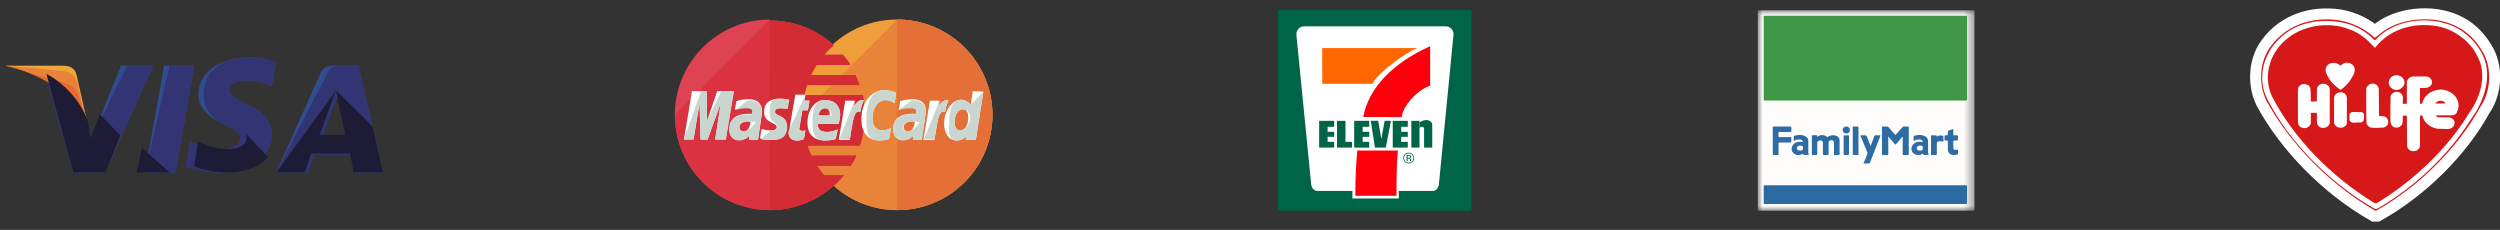<?xml version="1.0" encoding="UTF-8"?>
<svg width="261px" height="24px" viewBox="0 0 261 24" version="1.1" xmlns="http://www.w3.org/2000/svg" xmlns:xlink="http://www.w3.org/1999/xlink">
    <rect x="0" y="0" width="261" height="24" fill="#333333" stroke="none"/>
    <!-- Generator: Sketch 55.1 (78136) - https://sketchapp.com -->
    <title>群組 18</title>
    <desc>Created with Sketch.</desc>
    <defs>
        <polygon id="path-1" points="0 0.073 22.621 0.073 22.621 21 0 21"></polygon>
    </defs>
    <g id="icon" stroke="none" stroke-width="1" fill="none" fill-rule="evenodd">
        <g id="群組-18" transform="translate(-13, 0)">
            <rect id="矩形copycopy" fill="#FFFFFF" opacity="0" x="0" y="0" width="286" height="23"></rect>
            <g id="群組-10" transform="translate(13, 1)">
                <g id="FamilyMart全家便利商店LOGO-1" transform="translate(183.513, 0)">
                    <g id="群組">
                        <mask id="mask-2" fill="white">
                            <use xlink:href="#path-1"></use>
                        </mask>
                        <g id="Clip-2"></g>
                        <path d="M11.313,20.997 C7.576,20.997 3.839,20.997 0.102,21 C0.013,21 0,20.979 0,20.896 C0.002,13.99 0.002,7.083 0,0.177 C0,0.094 0.013,0.073 0.101,0.073 C7.572,0.075 15.043,0.075 22.514,0.073 C22.607,0.073 22.621,0.096 22.621,0.182 C22.618,7.088 22.619,13.995 22.62,20.901 C22.62,20.978 22.607,21 22.525,21 C18.788,20.997 15.05,20.997 11.313,20.997" id="Fill-1" fill="#FEFDFC" mask="url(#mask-2)"></path>
                    </g>
                    <path d="M11.238,0.651 C14.729,0.651 18.219,0.651 21.709,0.648 C21.814,0.648 21.842,0.67 21.842,0.779 C21.838,3.641 21.838,6.503 21.842,9.365 C21.842,9.472 21.817,9.498 21.71,9.498 C14.726,9.495 7.742,9.495 0.759,9.495 C0.62,9.495 0.62,9.495 0.62,9.361 C0.62,6.503 0.62,3.644 0.62,0.786 C0.62,0.651 0.62,0.651 0.758,0.651 C4.251,0.651 7.745,0.651 11.238,0.651" id="Fill-3" fill="#3F9846"></path>
                    <path d="M11.228,20.299 C7.738,20.299 4.247,20.298 0.756,20.301 C0.651,20.301 0.615,20.282 0.617,20.166 C0.624,19.595 0.621,19.023 0.618,18.451 C0.617,18.369 0.637,18.345 0.722,18.345 C7.725,18.347 14.727,18.347 21.729,18.345 C21.815,18.345 21.842,18.364 21.841,18.454 C21.837,19.029 21.836,19.605 21.841,20.18 C21.842,20.276 21.818,20.301 21.721,20.301 C18.223,20.298 14.726,20.299 11.228,20.299" id="Fill-4" fill="#2C6AA4"></path>
                    <path d="M15.101,13.27 C14.907,13.498 14.713,13.724 14.521,13.953 C14.37,14.132 14.372,14.132 14.221,13.951 C14.03,13.722 13.837,13.493 13.638,13.257 C13.612,13.298 13.622,13.336 13.622,13.371 C13.622,13.939 13.62,14.507 13.624,15.075 C13.624,15.159 13.601,15.183 13.518,15.18 C13.359,15.173 13.2,15.176 13.042,15.179 C12.981,15.18 12.964,15.16 12.964,15.1 C12.966,14.165 12.966,13.231 12.964,12.296 C12.964,12.231 12.982,12.21 13.048,12.211 C13.203,12.215 13.358,12.216 13.513,12.211 C13.577,12.209 13.618,12.233 13.657,12.279 C13.866,12.522 14.077,12.764 14.287,13.006 C14.369,13.102 14.37,13.103 14.457,13.004 C14.666,12.766 14.877,12.528 15.083,12.288 C15.131,12.232 15.181,12.208 15.255,12.211 C15.389,12.217 15.524,12.218 15.657,12.211 C15.741,12.206 15.763,12.233 15.763,12.316 C15.759,12.972 15.761,13.628 15.761,14.284 C15.761,14.549 15.758,14.813 15.763,15.078 C15.764,15.153 15.749,15.184 15.666,15.18 C15.518,15.172 15.369,15.173 15.221,15.18 C15.137,15.184 15.123,15.151 15.124,15.076 C15.127,14.515 15.125,13.954 15.125,13.394 C15.125,13.356 15.125,13.318 15.125,13.28 C15.117,13.277 15.109,13.273 15.101,13.27" id="Fill-5" fill="#2C6BA4"></path>
                    <path d="M6.187,13.285 C6.454,13.084 6.711,13.075 6.977,13.143 C7.067,13.166 7.152,13.207 7.209,13.283 C7.247,13.332 7.267,13.314 7.307,13.287 C7.591,13.095 7.897,13.063 8.214,13.184 C8.422,13.264 8.535,13.428 8.538,13.649 C8.543,14.133 8.539,14.616 8.541,15.099 C8.541,15.157 8.527,15.181 8.464,15.179 C8.32,15.175 8.175,15.175 8.03,15.179 C7.97,15.181 7.952,15.158 7.952,15.1 C7.955,14.705 7.952,14.31 7.958,13.915 C7.96,13.742 7.871,13.642 7.689,13.633 C7.519,13.624 7.395,13.729 7.394,13.893 C7.391,14.288 7.391,14.683 7.394,15.078 C7.395,15.154 7.381,15.184 7.298,15.18 C7.161,15.172 7.023,15.174 6.885,15.18 C6.813,15.183 6.798,15.157 6.798,15.09 C6.801,14.712 6.8,14.335 6.8,13.957 C6.8,13.792 6.746,13.712 6.615,13.676 C6.467,13.636 6.292,13.701 6.225,13.819 C6.204,13.856 6.207,13.894 6.207,13.932 C6.207,14.317 6.205,14.701 6.209,15.086 C6.209,15.16 6.189,15.183 6.115,15.179 C5.988,15.173 5.861,15.176 5.734,15.179 C5.675,15.18 5.645,15.17 5.646,15.099 C5.648,14.464 5.648,13.83 5.646,13.195 C5.646,13.136 5.663,13.114 5.723,13.116 C5.836,13.119 5.949,13.119 6.062,13.116 C6.157,13.113 6.253,13.102 6.187,13.285" id="Fill-6" fill="#2C6BA4"></path>
                    <path d="M1.566,13.698 C1.566,13.236 1.568,12.774 1.564,12.312 C1.563,12.233 1.583,12.21 1.663,12.211 C2.241,12.214 2.82,12.215 3.398,12.211 C3.484,12.21 3.506,12.237 3.502,12.318 C3.495,12.434 3.495,12.551 3.502,12.667 C3.508,12.753 3.485,12.781 3.394,12.78 C3.02,12.775 2.646,12.781 2.272,12.776 C2.183,12.774 2.158,12.802 2.164,12.888 C2.171,13.001 2.169,13.114 2.164,13.227 C2.161,13.296 2.183,13.316 2.253,13.315 C2.634,13.312 3.015,13.316 3.396,13.312 C3.476,13.311 3.508,13.329 3.502,13.416 C3.494,13.539 3.496,13.663 3.501,13.786 C3.505,13.859 3.482,13.881 3.407,13.881 C3.03,13.877 2.652,13.882 2.275,13.877 C2.188,13.876 2.162,13.899 2.163,13.988 C2.168,14.351 2.164,14.714 2.167,15.077 C2.168,15.153 2.153,15.184 2.07,15.18 C1.933,15.172 1.794,15.173 1.657,15.18 C1.58,15.183 1.564,15.155 1.564,15.084 C1.567,14.622 1.566,14.16 1.566,13.698" id="Fill-7" fill="#2C6BA4"></path>
                    <path d="M11.036,16.063 C11.121,15.859 11.2,15.668 11.279,15.477 C11.331,15.35 11.38,15.221 11.437,15.097 C11.466,15.033 11.464,14.979 11.438,14.916 C11.206,14.356 10.977,13.796 10.746,13.236 C10.703,13.129 10.703,13.129 10.818,13.129 C10.959,13.129 11.1,13.132 11.241,13.128 C11.302,13.126 11.333,13.142 11.357,13.203 C11.476,13.512 11.602,13.818 11.726,14.125 C11.74,14.16 11.755,14.194 11.779,14.251 C11.889,13.959 11.991,13.688 12.094,13.418 C12.13,13.323 12.137,13.192 12.215,13.144 C12.286,13.099 12.406,13.13 12.504,13.129 C12.578,13.129 12.653,13.136 12.726,13.128 C12.812,13.12 12.818,13.147 12.79,13.22 C12.618,13.652 12.451,14.085 12.281,14.518 C12.091,15.003 11.899,15.487 11.714,15.974 C11.686,16.047 11.65,16.067 11.577,16.065 C11.402,16.06 11.226,16.063 11.036,16.063" id="Fill-8" fill="#2C6BA4"></path>
                    <path d="M17.843,15.177 C17.661,15.177 17.496,15.177 17.331,15.177 C17.306,15.177 17.281,15.177 17.278,15.142 C17.267,15.009 17.204,15.052 17.132,15.096 C16.843,15.271 16.373,15.184 16.169,14.921 C15.929,14.612 16.036,14.152 16.4,13.926 C16.596,13.805 16.811,13.788 17.033,13.806 C17.047,13.807 17.061,13.814 17.075,13.813 C17.122,13.809 17.189,13.853 17.21,13.812 C17.239,13.756 17.186,13.7 17.146,13.656 C17.094,13.599 17.024,13.572 16.948,13.564 C16.729,13.542 16.519,13.569 16.329,13.691 C16.315,13.699 16.299,13.706 16.269,13.72 C16.269,13.554 16.271,13.401 16.269,13.248 C16.268,13.201 16.295,13.186 16.331,13.176 C16.681,13.073 17.032,13.048 17.379,13.18 C17.652,13.284 17.781,13.486 17.781,13.776 C17.781,14.08 17.779,14.383 17.782,14.687 C17.783,14.848 17.759,15.012 17.843,15.177" id="Fill-9" fill="#2C6BA4"></path>
                    <path d="M5.328,15.178 C5.152,15.178 4.984,15.178 4.816,15.177 C4.788,15.177 4.768,15.168 4.767,15.136 C4.762,15.016 4.708,15.052 4.637,15.087 C4.363,15.22 4.083,15.229 3.821,15.064 C3.454,14.831 3.436,14.324 3.772,14.018 C3.987,13.822 4.245,13.782 4.521,13.806 C4.549,13.809 4.577,13.817 4.605,13.817 C4.639,13.817 4.685,13.844 4.704,13.811 C4.723,13.779 4.698,13.737 4.677,13.703 C4.623,13.615 4.539,13.575 4.44,13.564 C4.202,13.538 3.978,13.579 3.76,13.73 C3.76,13.556 3.76,13.4 3.76,13.243 C3.76,13.21 3.775,13.191 3.806,13.183 C4.21,13.066 4.611,13.027 4.995,13.244 C5.184,13.352 5.275,13.526 5.275,13.745 C5.275,14.119 5.277,14.493 5.274,14.867 C5.273,14.971 5.292,15.069 5.328,15.178" id="Fill-10" fill="#2C6BA4"></path>
                    <path d="M20.9,14.61 C20.9,14.76 20.898,14.904 20.901,15.049 C20.902,15.093 20.883,15.11 20.844,15.122 C20.662,15.174 20.477,15.198 20.291,15.163 C20.013,15.112 19.848,14.894 19.845,14.591 C19.843,14.312 19.842,14.033 19.846,13.755 C19.847,13.687 19.83,13.664 19.759,13.665 C19.676,13.666 19.565,13.706 19.517,13.646 C19.476,13.595 19.504,13.49 19.503,13.41 C19.502,13.343 19.506,13.275 19.501,13.209 C19.496,13.141 19.524,13.119 19.586,13.129 C19.59,13.129 19.594,13.129 19.597,13.129 C19.844,13.127 19.844,13.127 19.844,12.873 C19.844,12.653 19.844,12.653 20.054,12.582 C20.161,12.546 20.268,12.511 20.375,12.476 C20.384,12.473 20.395,12.476 20.413,12.476 C20.413,12.664 20.417,12.85 20.412,13.037 C20.409,13.113 20.436,13.134 20.508,13.13 C20.61,13.125 20.712,13.132 20.814,13.128 C20.874,13.125 20.897,13.143 20.896,13.204 C20.892,13.334 20.893,13.465 20.895,13.595 C20.896,13.65 20.875,13.67 20.82,13.668 C20.711,13.665 20.602,13.669 20.493,13.666 C20.436,13.664 20.411,13.677 20.412,13.741 C20.416,13.974 20.411,14.206 20.414,14.439 C20.416,14.584 20.479,14.641 20.623,14.648 C20.715,14.653 20.803,14.63 20.9,14.61" id="Fill-11" fill="#2C6BA4"></path>
                    <path d="M9.916,13.702 C9.916,13.24 9.918,12.778 9.914,12.315 C9.913,12.229 9.94,12.207 10.021,12.211 C10.152,12.217 10.283,12.218 10.413,12.211 C10.496,12.206 10.511,12.237 10.511,12.313 C10.508,13.237 10.508,14.162 10.511,15.087 C10.511,15.163 10.488,15.182 10.416,15.179 C10.278,15.174 10.14,15.174 10.003,15.179 C9.931,15.182 9.914,15.157 9.914,15.089 C9.917,14.627 9.916,14.165 9.916,13.702" id="Fill-12" fill="#2C6BA4"></path>
                    <path d="M19.379,13.794 C19.216,13.761 19.064,13.714 18.903,13.752 C18.744,13.789 18.692,13.848 18.692,14.01 C18.692,14.367 18.69,14.723 18.694,15.079 C18.695,15.159 18.673,15.183 18.593,15.179 C18.449,15.173 18.304,15.176 18.159,15.179 C18.106,15.18 18.086,15.166 18.086,15.109 C18.088,14.47 18.087,13.832 18.086,13.193 C18.086,13.142 18.104,13.127 18.154,13.128 C18.284,13.131 18.415,13.134 18.545,13.128 C18.64,13.123 18.717,13.126 18.687,13.278 C18.887,13.105 19.094,13.117 19.308,13.177 C19.347,13.188 19.38,13.197 19.38,13.25 C19.377,13.43 19.379,13.609 19.379,13.794" id="Fill-13" fill="#2C6BA4"></path>
                    <path d="M8.963,14.147 C8.963,13.836 8.965,13.526 8.962,13.215 C8.961,13.144 8.983,13.125 9.051,13.127 C9.182,13.132 9.312,13.131 9.443,13.128 C9.501,13.126 9.524,13.143 9.523,13.205 C9.521,13.836 9.52,14.468 9.521,15.1 C9.521,15.159 9.503,15.18 9.443,15.179 C9.312,15.175 9.181,15.174 9.051,15.179 C8.98,15.182 8.961,15.158 8.962,15.089 C8.965,14.775 8.963,14.461 8.963,14.147" id="Fill-14" fill="#2D6BA4"></path>
                    <path d="M9.619,12.571 C9.62,12.778 9.46,12.939 9.253,12.94 C9.031,12.94 8.857,12.776 8.859,12.571 C8.861,12.367 9.032,12.206 9.247,12.206 C9.455,12.206 9.618,12.366 9.619,12.571" id="Fill-15" fill="#2D6BA4"></path>
                    <path d="M17.222,14.46 C17.222,14.664 17.203,14.687 17,14.72 C16.937,14.731 16.875,14.728 16.812,14.711 C16.656,14.67 16.59,14.597 16.597,14.469 C16.606,14.331 16.712,14.217 16.852,14.201 C16.893,14.197 16.936,14.198 16.978,14.201 C17.209,14.217 17.222,14.231 17.222,14.46" id="Fill-16" fill="#FEFEFB"></path>
                    <path d="M4.713,14.457 C4.712,14.663 4.68,14.7 4.473,14.723 C4.418,14.729 4.362,14.726 4.306,14.712 C4.149,14.67 4.084,14.6 4.09,14.471 C4.096,14.335 4.201,14.22 4.341,14.202 C4.383,14.196 4.425,14.198 4.467,14.201 C4.699,14.215 4.713,14.23 4.713,14.457" id="Fill-17" fill="#FEFDFC"></path>
                </g>
                <g id="visa" transform="translate(0.358, 5)">
                    <polyline id="Fill-1" fill="#304D8F" points="14.773 12 16.78 0.857 19.916 0.857 17.972 12 14.773 12"></polyline>
                    <polyline id="Fill-2" fill="#333473" points="14.773 12 17.345 0.857 19.916 0.857 17.972 12 14.773 12"></polyline>
                    <path d="M28.487,0.505 C27.871,0.253 26.885,0 25.653,0 C22.571,0 20.353,1.579 20.353,3.853 C20.353,5.558 21.894,6.442 23.126,7.011 C24.359,7.579 24.728,7.958 24.728,8.463 C24.728,9.221 23.742,9.6 22.88,9.6 C21.647,9.6 20.969,9.411 19.922,8.968 L19.49,8.779 L19.059,11.368 C19.798,11.684 21.154,12 22.571,12 C25.838,12 27.994,10.421 27.994,8.021 C27.994,6.695 27.193,5.684 25.345,4.863 C24.235,4.295 23.557,3.979 23.557,3.411 C23.557,2.905 24.112,2.4 25.345,2.4 C26.392,2.4 27.132,2.589 27.686,2.842 L27.994,2.968 L28.487,0.505" id="Fill-3" fill="#304D8F"></path>
                    <path d="M28.487,0.505 C27.871,0.253 26.885,0 25.653,0 C22.571,0 20.908,1.579 20.908,3.853 C20.908,5.558 21.894,6.442 23.126,7.011 C24.359,7.579 24.728,7.958 24.728,8.463 C24.728,9.221 23.742,9.6 22.88,9.6 C21.647,9.6 20.969,9.411 19.922,8.968 L19.49,8.779 L19.059,11.368 C19.798,11.684 21.154,12 22.571,12 C25.838,12 27.994,10.421 27.994,8.021 C27.994,6.695 27.193,5.684 25.345,4.863 C24.235,4.295 23.557,3.979 23.557,3.411 C23.557,2.905 24.112,2.4 25.345,2.4 C26.392,2.4 27.132,2.589 27.686,2.842 L27.994,2.968 L28.487,0.505" id="Fill-4" fill="#333473"></path>
                    <path d="M33.263,8.286 C33.447,7.729 34.487,5.005 34.487,5.005 C34.487,5.005 34.732,4.324 34.916,3.89 L35.1,4.943 C35.1,4.943 35.712,7.729 35.834,8.348 L33.263,8.348 L33.263,8.286 Z M34.671,0.857 C33.936,0.857 33.385,0.919 33.079,1.662 L28.487,12 L31.794,12 L32.406,10.143 L36.324,10.143 L36.691,12 L39.63,12 L37.059,0.857 L34.671,0.857 L34.671,0.857 Z" id="Fill-5" fill="#304D8F"></path>
                    <path d="M33.263,8.286 C33.508,7.667 34.487,5.005 34.487,5.005 C34.487,5.005 34.732,4.324 34.916,3.89 L35.1,4.943 C35.1,4.943 35.712,7.729 35.834,8.348 L33.263,8.348 L33.263,8.286 Z M35.406,0.857 C34.671,0.857 34.12,0.919 33.814,1.662 L28.487,12 L31.794,12 L32.406,10.143 L36.324,10.143 L36.691,12 L39.63,12 L37.059,0.857 L35.406,0.857 L35.406,0.857 Z" id="Fill-6" fill="#333473"></path>
                    <path d="M9.13,8.595 L8.821,6.986 C8.264,5.129 6.468,3.086 4.487,2.095 L7.273,12 L10.616,12 L15.63,0.857 L12.287,0.857 L9.13,8.595" id="Fill-7" fill="#304D8F"></path>
                    <path d="M9.13,8.595 L8.821,6.986 C8.264,5.129 6.468,3.086 4.487,2.095 L7.273,12 L10.616,12 L15.63,0.857 L12.906,0.857 L9.13,8.595" id="Fill-8" fill="#333473"></path>
                    <path d="M0.202,0.857 L0.777,0.977 C4.871,1.877 7.686,4.157 8.773,6.857 L7.622,1.757 C7.43,1.037 6.854,0.857 6.151,0.857 L0.202,0.857" id="Fill-9" fill="#EFA639"></path>
                    <path d="M0.202,0.857 L0.202,0.857 C4.295,1.766 7.686,4.13 8.773,6.857 L7.686,2.554 C7.494,1.827 6.854,1.403 6.151,1.403 L0.202,0.857" id="Fill-10" fill="#E9833A"></path>
                    <path d="M0.202,0.857 L0.202,0.857 C4.295,1.766 7.686,4.13 8.773,6.857 L8.006,4.494 C7.814,3.766 7.558,3.039 6.662,2.736 L0.202,0.857" id="Fill-11" fill="#E46A34"></path>
                    <path d="M12.202,8.143 L10.086,5.957 L9.091,8.4 L8.842,6.793 C8.282,4.864 6.478,2.743 4.487,1.714 L7.287,12 L10.646,12 L12.202,8.143" id="Fill-12" fill="#1D1B35"></path>
                    <polyline id="Fill-13" fill="#1D1B35" points="17.345 12 14.454 9.429 13.916 12 17.345 12"></polyline>
                    <path d="M25.079,7.714 L25.079,7.714 C25.316,7.97 25.435,8.162 25.375,8.418 C25.375,9.186 24.426,9.569 23.595,9.569 C22.408,9.569 21.756,9.377 20.747,8.93 L20.331,8.738 L19.916,11.36 C20.628,11.68 21.934,12 23.298,12 C25.197,12 26.74,11.424 27.63,10.401 L25.079,7.714" id="Fill-14" fill="#1D1B35"></path>
                    <path d="M28.487,12 L31.48,12 L32.117,10.037 L36.192,10.037 L36.574,12 L39.63,12 L38.548,7.224 L34.727,3.429 L34.918,4.475 C34.918,4.475 35.555,7.42 35.682,8.074 L33.008,8.074 C33.263,7.42 34.282,4.606 34.282,4.606 C34.282,4.606 34.536,3.887 34.727,3.429" id="Fill-15" fill="#1D1B35"></path>
                </g>
                <g id="mastercard" transform="translate(70.454, 1)">
                    <path d="M33.158,9.987 C33.158,15.461 28.737,19.934 23.211,19.934 C17.737,19.934 13.263,15.461 13.263,9.987 C13.263,4.513 17.684,0.039 23.158,0.039 C28.737,0.039 33.158,4.513 33.158,9.987" id="Fill-1" fill="#EE9F39"></path>
                    <path d="M23.211,0.039 C28.684,0.039 33.158,4.513 33.158,9.987 C33.158,15.461 28.737,19.934 23.211,19.934 C17.737,19.934 13.263,15.461 13.263,9.987" id="Fill-2" fill="#E9833A"></path>
                    <path d="M23.211,0.039 C28.684,0.039 33.158,4.513 33.158,9.987 C33.158,15.461 28.737,19.934 23.211,19.934" id="Fill-3" fill="#E46F37"></path>
                    <path d="M9.842,0.039 C4.421,0.092 0,4.513 0,9.987 C0,15.461 4.421,19.934 9.947,19.934 C12.526,19.934 14.842,18.934 16.632,17.355 C17,17.039 17.316,16.671 17.632,16.303 L15.579,16.303 C15.316,15.987 15.053,15.618 14.842,15.303 L18.368,15.303 C18.579,14.987 18.789,14.618 18.947,14.25 L14.263,14.25 C14.105,13.934 13.947,13.566 13.842,13.197 L19.316,13.197 C19.632,12.197 19.842,11.145 19.842,10.039 C19.842,9.303 19.737,8.618 19.632,7.934 L13.526,7.934 C13.579,7.566 13.684,7.25 13.789,6.882 L19.263,6.882 C19.158,6.513 19,6.145 18.842,5.829 L14.211,5.829 C14.368,5.461 14.579,5.145 14.789,4.776 L18.316,4.776 C18.105,4.408 17.842,4.039 17.526,3.724 L15.579,3.724 C15.895,3.355 16.211,3.039 16.579,2.724 C14.842,1.092 12.474,0.145 9.895,0.145 C9.895,0.039 9.895,0.039 9.842,0.039" id="Fill-4" fill="#DD4352"></path>
                    <path d="M0,9.987 C0,15.461 4.421,19.934 9.947,19.934 C12.526,19.934 14.842,18.934 16.632,17.355 C17,17.039 17.316,16.671 17.632,16.303 L15.579,16.303 C15.316,15.987 15.053,15.618 14.842,15.303 L18.368,15.303 C18.579,14.987 18.789,14.618 18.947,14.25 L14.263,14.25 C14.105,13.934 13.947,13.566 13.842,13.197 L19.316,13.197 C19.632,12.197 19.842,11.145 19.842,10.039 C19.842,9.303 19.737,8.618 19.632,7.934 L13.526,7.934 C13.579,7.566 13.684,7.25 13.789,6.882 L19.263,6.882 C19.158,6.513 19,6.145 18.842,5.829 L14.211,5.829 C14.368,5.461 14.579,5.145 14.789,4.776 L18.316,4.776 C18.105,4.408 17.842,4.039 17.526,3.724 L15.579,3.724 C15.895,3.355 16.211,3.039 16.579,2.724 C14.842,1.092 12.474,0.145 9.895,0.145 L9.842,0.145" id="Fill-5" fill="#DB3242"></path>
                    <path d="M9.947,19.934 C12.526,19.934 14.842,18.934 16.632,17.355 C17,17.039 17.316,16.671 17.632,16.303 L15.579,16.303 C15.316,15.987 15.053,15.618 14.842,15.303 L18.368,15.303 C18.579,14.987 18.789,14.618 18.947,14.25 L14.263,14.25 C14.105,13.934 13.947,13.566 13.842,13.197 L19.316,13.197 C19.632,12.197 19.842,11.145 19.842,10.039 C19.842,9.303 19.737,8.618 19.632,7.934 L13.526,7.934 C13.579,7.566 13.684,7.25 13.789,6.882 L19.263,6.882 C19.158,6.513 19,6.145 18.842,5.829 L14.211,5.829 C14.368,5.461 14.579,5.145 14.789,4.776 L18.316,4.776 C18.105,4.408 17.842,4.039 17.526,3.724 L15.579,3.724 C15.895,3.355 16.211,3.039 16.579,2.724 C14.842,1.092 12.474,0.145 9.895,0.145 L9.842,0.145" id="Fill-6" fill="#D32C34"></path>
                    <path d="M13.474,12.513 L13.632,11.618 C13.579,11.618 13.474,11.671 13.368,11.671 C13,11.671 12.947,11.461 13,11.355 L13.316,9.513 L13.895,9.513 L14.053,8.513 L13.526,8.513 L13.632,7.882 L12.579,7.882 C12.579,7.882 11.947,11.355 11.947,11.776 C11.947,12.408 12.316,12.671 12.789,12.671 C13.105,12.671 13.368,12.566 13.474,12.513" id="Fill-7" fill="#FFFFFE"></path>
                    <path d="M15.684,9.303 C16.263,9.303 16.158,9.987 16.158,10.039 L15,10.039 C15,9.987 15.105,9.303 15.684,9.303 Z M13.842,10.829 C13.842,12.303 14.842,12.671 15.684,12.671 C16.474,12.671 16.789,12.513 16.789,12.513 L17,11.513 C17,11.513 16.421,11.776 15.895,11.776 C14.737,11.776 14.947,10.934 14.947,10.934 L17.105,10.934 C17.105,10.934 17.263,10.25 17.263,9.987 C17.263,9.303 16.895,8.461 15.737,8.461 C14.632,8.355 13.842,9.513 13.842,10.829 L13.842,10.829 Z" id="Fill-8" fill="#FFFFFE"></path>
                    <path d="M22.368,12.513 L22.579,11.355 C22.579,11.355 22.053,11.618 21.684,11.618 C20.947,11.618 20.632,11.039 20.632,10.408 C20.632,9.145 21.263,8.461 22,8.461 C22.526,8.461 22.947,8.776 22.947,8.776 L23.105,7.671 C23.105,7.671 22.474,7.408 21.895,7.408 C20.684,7.408 19.474,8.461 19.474,10.461 C19.474,11.776 20.105,12.671 21.368,12.671 C21.789,12.671 22.368,12.513 22.368,12.513" id="Fill-9" fill="#FFFFFE"></path>
                    <path d="M7.895,10.724 C7.895,10.882 7.789,11.724 7.158,11.724 C6.842,11.724 6.737,11.461 6.737,11.303 C6.737,11.039 6.895,10.671 7.684,10.671 C7.842,10.724 7.895,10.724 7.895,10.724 Z M7.684,8.355 C6.947,8.355 6.421,8.566 6.421,8.566 L6.263,9.461 C6.263,9.461 6.737,9.25 7.421,9.25 C7.789,9.25 8.105,9.303 8.105,9.618 C8.105,9.829 8.053,9.882 8.053,9.882 C8.053,9.882 7.737,9.882 7.579,9.882 C6.684,9.882 5.684,10.25 5.684,11.461 C5.684,12.408 6.316,12.618 6.684,12.618 C7.421,12.618 7.737,12.145 7.789,12.145 L7.737,12.566 L8.684,12.566 L9.105,9.671 C9.105,8.408 8.053,8.355 7.684,8.355 L7.684,8.355 Z" id="Fill-10" fill="#FFFFFE"></path>
                    <path d="M10.105,12.618 C10.368,12.618 11.684,12.671 11.684,11.25 C11.684,9.934 10.421,10.197 10.421,9.671 C10.421,9.408 10.632,9.303 11,9.303 C11.158,9.303 11.737,9.355 11.737,9.355 L11.895,8.408 C11.895,8.408 11.526,8.303 10.895,8.303 C10.105,8.303 9.316,8.618 9.316,9.671 C9.316,10.882 10.632,10.776 10.632,11.25 C10.632,11.566 10.263,11.618 10,11.618 C9.526,11.618 9.053,11.461 9.053,11.461 L8.895,12.408 C8.947,12.513 9.211,12.618 10.105,12.618" id="Fill-11" fill="#FFFFFE"></path>
                    <path d="M30.632,10.303 C30.632,10.882 30.368,11.618 29.789,11.618 C29.421,11.618 29.211,11.303 29.211,10.776 C29.211,9.934 29.579,9.408 30.053,9.408 C30.421,9.408 30.632,9.671 30.632,10.303 Z M31.105,7.513 L30.895,8.934 C30.895,8.934 30.474,8.408 29.895,8.408 C28.947,8.408 28.105,9.566 28.105,10.934 C28.105,11.776 28.526,12.671 29.421,12.671 C30.053,12.671 30.421,12.25 30.421,12.25 L30.368,12.618 L31.421,12.618 L32.211,7.566 L31.105,7.513 L31.105,7.513 Z" id="Fill-12" fill="#FFFFFE"></path>
                    <polyline id="Fill-13" fill="#FFFFFE" points="1.947 12.566 2.579 8.776 2.684 12.566 3.421 12.566 4.789 8.776 4.211 12.566 5.316 12.566 6.158 7.513 4.421 7.513 3.368 10.618 3.316 7.513 1.789 7.513 0.947 12.566 1.947 12.566"></polyline>
                    <path d="M18.263,12.566 C18.579,10.829 18.632,9.408 19.368,9.671 C19.474,8.987 19.632,8.724 19.737,8.461 C19.737,8.461 19.684,8.461 19.526,8.461 C19.053,8.461 18.684,9.092 18.684,9.092 L18.789,8.513 L17.789,8.513 L17.105,12.618 L18.263,12.618 L18.263,12.566" id="Fill-14" fill="#FFFFFE"></path>
                    <path d="M25.053,10.724 C25.053,10.882 24.947,11.724 24.316,11.724 C24,11.724 23.895,11.461 23.895,11.303 C23.895,11.039 24.053,10.671 24.842,10.671 C25,10.724 25,10.724 25.053,10.724 Z M24.789,8.355 C24.053,8.355 23.526,8.566 23.526,8.566 L23.368,9.461 C23.368,9.461 23.842,9.25 24.526,9.25 C24.895,9.25 25.211,9.303 25.211,9.618 C25.211,9.829 25.158,9.882 25.158,9.882 C25.158,9.882 24.842,9.882 24.684,9.882 C23.789,9.882 22.789,10.25 22.789,11.461 C22.789,12.408 23.421,12.618 23.789,12.618 C24.526,12.618 24.842,12.145 24.895,12.145 L24.842,12.566 L25.789,12.566 L26.211,9.671 C26.263,8.408 25.158,8.355 24.789,8.355 L24.789,8.355 Z" id="Fill-15" fill="#FFFFFE"></path>
                    <path d="M27.105,12.566 C27.421,10.829 27.474,9.408 28.211,9.671 C28.316,8.987 28.474,8.724 28.579,8.461 C28.579,8.461 28.526,8.461 28.368,8.461 C27.895,8.461 27.526,9.092 27.526,9.092 L27.632,8.513 L26.632,8.513 L25.947,12.618 L27.105,12.618 L27.105,12.566" id="Fill-16" fill="#FFFFFE"></path>
                    <path d="M11.842,11.776 C11.842,12.408 12.211,12.671 12.684,12.671 C13.053,12.671 13.368,12.566 13.474,12.513 L13.632,11.618 C13.579,11.618 13.474,11.671 13.368,11.671 C13,11.671 12.947,11.461 13,11.355 L13.316,9.513 L13.895,9.513 L14.053,8.513 L13.526,8.513 L13.632,7.882" id="Fill-17" fill="#C9D6D0"></path>
                    <path d="M15.684,9.303 C16.263,9.303 16.368,9.987 16.368,10.039 L15,10.039 C15,9.987 15.105,9.303 15.684,9.303 Z M14.368,10.829 C14.368,12.303 14.842,12.671 15.684,12.671 C16.474,12.671 16.789,12.513 16.789,12.513 L17,11.513 C17,11.513 16.421,11.776 15.895,11.776 C14.737,11.776 14.947,10.934 14.947,10.934 L17.105,10.934 C17.105,10.934 17.263,10.25 17.263,9.987 C17.263,9.303 16.895,8.461 15.737,8.461 C14.632,8.355 14.368,9.513 14.368,10.829 L14.368,10.829 Z" id="Fill-18" fill="#C9D6D0"></path>
                    <path d="M22.368,12.513 L22.579,11.355 C22.579,11.355 22.053,11.618 21.684,11.618 C20.947,11.618 20.632,11.039 20.632,10.408 C20.632,9.145 21.263,8.461 22,8.461 C22.526,8.461 22.947,8.776 22.947,8.776 L23.105,7.671 C23.105,7.671 22.474,7.408 21.895,7.408 C20.684,7.408 20,8.461 20,10.461 C20,11.776 20.105,12.671 21.368,12.671 C21.789,12.671 22.368,12.513 22.368,12.513" id="Fill-19" fill="#C9D6D0"></path>
                    <path d="M8.421,10.724 C8.421,10.882 7.789,11.724 7.158,11.724 C6.842,11.724 6.737,11.461 6.737,11.303 C6.737,11.039 6.895,10.671 7.684,10.671 C7.842,10.724 8.421,10.724 8.421,10.724 Z M6.263,9.513 C6.263,9.513 6.737,9.303 7.421,9.303 C7.789,9.303 8.105,9.355 8.105,9.671 C8.105,9.882 8.053,9.934 8.053,9.934 C8.053,9.934 7.737,9.934 7.579,9.934 C6.684,9.934 5.684,10.303 5.684,11.513 C5.684,12.461 6.316,12.671 6.684,12.671 C7.421,12.671 7.737,12.197 7.789,12.197 L7.737,12.618 L8.684,12.618 L9.105,9.724 C9.105,8.513 8.053,8.461 7.632,8.461 L6.263,9.513 Z" id="Fill-20" fill="#C9D6D0"></path>
                    <path d="M8.947,12.513 C8.947,12.513 9.263,12.618 10.158,12.618 C10.421,12.618 11.737,12.671 11.737,11.25 C11.737,9.934 10.474,10.197 10.474,9.671 C10.474,9.408 10.684,9.303 11.053,9.303 C11.211,9.303 11.789,9.355 11.789,9.355 L11.947,8.408 C11.947,8.408 11.579,8.303 10.947,8.303 C10.158,8.303 9.895,8.618 9.895,9.671 C9.895,10.882 10.684,10.776 10.684,11.25 C10.684,11.566 10.316,11.618 10.053,11.618" id="Fill-21" fill="#C9D6D0"></path>
                    <path d="M30.842,10.303 C30.842,10.882 30.368,11.618 29.789,11.618 C29.421,11.618 29.211,11.303 29.211,10.776 C29.211,9.934 29.579,9.408 30.053,9.408 C30.421,9.408 30.842,9.671 30.842,10.303 Z M30.895,8.934 C30.895,8.934 30.474,8.408 29.895,8.408 C28.947,8.408 28.632,9.566 28.632,10.934 C28.632,11.776 28.526,12.671 29.421,12.671 C30.053,12.671 30.421,12.25 30.421,12.25 L30.368,12.618 L31.421,12.618 L32.211,7.566 L30.895,8.934 Z" id="Fill-22" fill="#C9D6D0"></path>
                    <polyline id="Fill-23" fill="#C9D6D0" points="1.947 12.566 2.579 8.776 2.684 12.566 3.421 12.566 4.789 8.776 4.211 12.566 5.316 12.566 6.158 7.513 4.842 7.513 3.368 10.618 3.316 7.513 2.737 7.513 0.947 12.566 1.947 12.566"></polyline>
                    <path d="M17.158,12.566 L18.263,12.566 C18.579,10.829 18.632,9.408 19.368,9.671 C19.474,8.987 19.632,8.724 19.737,8.461 C19.737,8.461 19.684,8.461 19.526,8.461 C19.053,8.461 18.684,9.092 18.684,9.092 L18.789,8.513" id="Fill-24" fill="#C9D6D0"></path>
                    <path d="M25.526,10.724 C25.526,10.882 24.895,11.724 24.263,11.724 C23.947,11.724 23.842,11.461 23.842,11.303 C23.842,11.039 24,10.671 24.789,10.671 C25,10.724 25.526,10.724 25.526,10.724 Z M23.368,9.513 C23.368,9.513 23.842,9.303 24.526,9.303 C24.895,9.303 25.211,9.355 25.211,9.671 C25.211,9.882 25.158,9.934 25.158,9.934 C25.158,9.934 24.842,9.934 24.684,9.934 C23.789,9.934 22.789,10.303 22.789,11.513 C22.789,12.461 23.421,12.671 23.789,12.671 C24.526,12.671 24.842,12.197 24.895,12.197 L24.842,12.618 L25.789,12.618 L26.211,9.724 C26.211,8.513 25.158,8.461 24.737,8.461 L23.368,9.513 Z" id="Fill-25" fill="#C9D6D0"></path>
                    <path d="M26,12.566 L27.105,12.566 C27.421,10.829 27.474,9.408 28.211,9.671 C28.316,8.987 28.474,8.724 28.579,8.461 C28.579,8.461 28.526,8.461 28.368,8.461 C27.895,8.461 27.526,9.092 27.526,9.092 L27.632,8.513" id="Fill-26" fill="#C9D6D0"></path>
                </g>
                <g id="7-Eleven" transform="translate(133.423, 0)">
                    <polygon id="Fill-1" fill="#006546" points="0 20.994 20.199 20.994 20.199 0.035 0 0.035"></polygon>
                    <path d="M12.611,18.936 L12.611,19.723 L7.766,19.723 L7.766,18.936 L4.099,18.936 C3.74,18.936 3.449,18.561 3.449,18.1 L1.916,2.585 C1.916,2.123 2.274,1.748 2.714,1.748 L17.529,1.748 C17.97,1.748 18.327,2.123 18.327,2.585 L16.811,18.1 C16.811,18.561 16.52,18.936 16.161,18.936 L12.611,18.936" id="Fill-3" fill="#FFFFFF"></path>
                    <path d="M4.612,4.02 L14.532,4.02 C13.555,4.386 10.582,6.398 9.839,7.752 L4.623,7.752 L4.612,4.02" id="Fill-4" fill="#FF6600"></path>
                    <path d="M12.518,14.713 C12.377,16.065 12.371,17.711 12.371,19.439 L8.072,19.439 C8.072,17.711 8.142,16.065 8.284,14.713 L12.518,14.713" id="Fill-5" fill="#FE000C"></path>
                    <polyline id="Fill-6" fill="#006546" points="4.296 11.615 5.867 11.615 5.867 12.237 5.179 12.237 5.179 12.761 5.867 12.761 5.867 13.284 5.179 13.284 5.179 13.808 5.867 13.808 5.867 14.408 4.296 14.408 4.296 11.615"></polyline>
                    <polyline id="Fill-7" fill="#006546" points="7.952 11.615 9.523 11.615 9.523 12.237 8.835 12.237 8.835 12.761 9.523 12.761 9.523 13.284 8.835 13.284 8.835 13.808 9.523 13.808 9.523 14.408 7.952 14.408 7.952 11.615"></polyline>
                    <polyline id="Fill-8" fill="#006546" points="11.978 11.615 13.55 11.615 13.55 12.237 12.862 12.237 12.862 12.761 13.55 12.761 13.55 13.284 12.862 13.284 12.862 13.808 13.55 13.808 13.55 14.408 11.978 14.408 11.978 11.615"></polyline>
                    <polyline id="Fill-9" fill="#006546" points="7.046 13.808 7.733 13.808 7.733 14.408 6.162 14.408 6.162 11.615 7.046 11.615 7.046 13.808"></polyline>
                    <polyline id="Fill-10" fill="#006546" points="9.683 11.615 10.122 14.408 11.258 14.408 11.79 11.615 11.133 11.615 10.789 13.502 10.455 11.615 9.683 11.615"></polyline>
                    <polygon id="Fill-11" fill="#006546" points="13.921 14.408 14.772 14.408 14.772 11.615 13.921 11.615"></polygon>
                    <path d="M14.772,12.444 C14.816,12.139 15.252,12.22 15.252,12.395 L15.252,14.408 L16.103,14.408 L16.103,12.04 C16.103,11.538 15.394,11.336 14.777,11.778" id="Fill-12" fill="#006546"></path>
                    <path d="M12.917,11.222 C13.004,10.152 14.467,8.406 15.885,7.948 L15.885,3.823 C11.984,5.569 9.446,8.21 8.898,11.211 L12.917,11.222" id="Fill-13" fill="#FE000C"></path>
                    <path d="M13.758,15.29 C13.73,15.275 13.686,15.267 13.624,15.267 L13.53,15.267 L13.53,15.489 L13.63,15.489 C13.676,15.489 13.711,15.484 13.734,15.475 C13.778,15.458 13.799,15.427 13.799,15.38 C13.799,15.335 13.785,15.305 13.758,15.29 L13.758,15.29 Z M13.639,15.19 C13.716,15.19 13.772,15.198 13.808,15.212 C13.872,15.239 13.904,15.291 13.904,15.369 C13.904,15.425 13.884,15.466 13.844,15.492 C13.823,15.505 13.793,15.515 13.755,15.521 C13.803,15.529 13.838,15.549 13.859,15.582 C13.882,15.615 13.893,15.647 13.893,15.678 L13.893,15.723 C13.893,15.738 13.893,15.753 13.895,15.769 C13.896,15.785 13.897,15.797 13.9,15.801 L13.904,15.809 L13.802,15.809 C13.802,15.807 13.801,15.805 13.801,15.803 C13.801,15.801 13.8,15.799 13.799,15.796 L13.798,15.776 L13.798,15.727 C13.798,15.656 13.778,15.609 13.739,15.586 C13.715,15.572 13.675,15.566 13.617,15.566 L13.53,15.566 L13.53,15.809 L13.422,15.809 L13.422,15.19 L13.639,15.19 Z M13.305,15.16 C13.211,15.254 13.164,15.368 13.164,15.502 C13.164,15.637 13.21,15.752 13.305,15.847 C13.399,15.942 13.514,15.99 13.649,15.99 C13.784,15.99 13.898,15.942 13.993,15.847 C14.087,15.752 14.134,15.637 14.134,15.502 C14.134,15.368 14.087,15.254 13.993,15.16 C13.897,15.065 13.783,15.017 13.649,15.017 C13.515,15.017 13.4,15.065 13.305,15.16 L13.305,15.16 Z M14.048,15.901 C13.938,16.012 13.805,16.067 13.649,16.067 C13.492,16.067 13.359,16.012 13.25,15.901 C13.141,15.791 13.086,15.658 13.086,15.501 C13.086,15.347 13.141,15.214 13.252,15.104 C13.361,14.995 13.493,14.94 13.649,14.94 C13.805,14.94 13.938,14.995 14.048,15.104 C14.159,15.213 14.214,15.346 14.214,15.501 C14.214,15.657 14.159,15.791 14.048,15.901 L14.048,15.901 Z" id="Fill-14" fill="#006546"></path>
                </g>
                <g id="Hi-Life" transform="translate(236, 1)">
                    <path d="M23.07,3.21 C24.222,4.938 24.101,7.553 22.905,9.225 C20.646,13.366 16.593,17.446 12.088,19.987 L11.958,19.987 C7.185,17.246 3.029,12.934 0.633,8.551 C-0.252,6.782 -0.133,4.358 1.111,2.778 C2.709,0.623 5.389,-0.295 8.2,0.123 C9.609,0.37 10.833,0.961 11.923,1.945 C12.225,1.767 12.522,1.461 12.844,1.242 C14.917,-0.212 18.389,-0.419 20.646,0.852 C21.661,1.375 22.531,2.296 23.07,3.21" id="路徑" fill="#D61918" fill-rule="nonzero"></path>
                    <path d="M23.07,3.21 C24.221,4.938 24.1,7.553 22.905,9.225 C20.646,13.366 16.593,17.446 12.088,19.987 L11.958,19.987 C7.185,17.246 3.028,12.934 0.633,8.551 C-0.252,6.782 -0.133,4.358 1.111,2.778 C2.709,0.623 5.389,-0.295 8.2,0.123 C9.609,0.37 10.833,0.961 11.923,1.945 C12.225,1.767 12.522,1.461 12.843,1.243 C14.917,-0.212 18.389,-0.419 20.646,0.852 C21.661,1.375 22.53,2.296 23.07,3.21 Z" id="路徑" stroke="#FFFFFF" stroke-width="2.294"></path>
                    <path d="M23.008,3.386 C24.37,5.677 23.384,8.568 21.918,10.518 C19.672,14.122 16.114,17.555 12.123,19.823 L11.958,19.823 C7.259,17.157 2.949,12.77 0.725,8.376 C-0.387,6.243 0.245,3.628 2.035,1.973 C3.774,0.272 6.436,-0.144 8.86,0.42 C9.978,0.704 11.029,1.283 11.839,2.147 C11.883,2.189 11.958,2.163 12.004,2.163 C13.827,0.18 16.953,-0.321 19.54,0.512 C21.024,0.986 22.292,2.132 23.008,3.386" id="路徑" fill="#FFFFFF" fill-rule="nonzero"></path>
                    <path d="M23.008,3.386 C24.37,5.677 23.384,8.568 21.918,10.518 C19.672,14.123 16.114,17.555 12.123,19.823 L11.958,19.823 C7.259,17.157 2.949,12.77 0.725,8.376 C-0.387,6.243 0.245,3.628 2.035,1.973 C3.774,0.272 6.436,-0.144 8.86,0.42 C9.978,0.704 11.029,1.283 11.839,2.147 C11.883,2.189 11.958,2.163 12.004,2.163 C13.827,0.18 16.953,-0.321 19.54,0.512 C21.024,0.986 22.292,2.132 23.008,3.386 Z" id="路徑" stroke="#FFFFFF" stroke-width="2.294"></path>
                    <path d="M7.123,7.009 C6.951,6.802 6.678,6.689 6.392,6.762 C6.141,6.802 5.934,7.02 5.892,7.236 L5.877,8.56 L5.857,8.593 L5.251,8.602 L5.241,7.873 C5.205,7.505 5.331,7.009 4.853,6.835 C4.67,6.751 4.419,6.751 4.248,6.835 C3.781,7.051 3.928,7.564 3.904,7.963 L3.904,10.492 C3.917,10.781 3.882,11.098 4.201,11.286 C4.384,11.396 4.657,11.409 4.853,11.325 C5.058,11.244 5.205,11.061 5.251,10.874 L5.251,9.785 L5.857,9.774 L5.877,9.785 L5.892,10.77 C5.912,10.938 5.958,11.109 6.13,11.222 C6.302,11.358 6.55,11.396 6.779,11.325 C7.009,11.244 7.211,11.039 7.224,10.823 L7.224,7.688 C7.211,7.461 7.271,7.214 7.123,7.009 M9.754,4.933 C9.631,4.737 9.402,4.583 9.175,4.563 C8.845,4.502 8.547,4.643 8.343,4.87 C8.239,4.768 8.114,4.686 7.999,4.625 C7.704,4.521 7.325,4.532 7.088,4.726 C6.848,4.911 6.733,5.231 6.826,5.519 C7.055,6.238 7.636,6.936 8.367,7.379 C8.73,7.143 9.084,6.771 9.333,6.432 C9.584,5.98 10.031,5.489 9.754,4.933 M8.97,7.994 C8.913,7.882 8.82,7.761 8.686,7.708 C8.512,7.604 8.239,7.626 8.056,7.688 C7.841,7.791 7.691,7.976 7.68,8.203 L7.68,10.576 C7.658,10.812 7.704,11.017 7.874,11.162 C8.045,11.325 8.299,11.358 8.525,11.325 C8.774,11.275 9.014,11.061 9.014,10.812 L9.014,8.922 C8.981,8.593 9.074,8.327 8.97,7.994 M10.542,9.704 L9.8,9.693 C9.71,9.704 9.584,9.671 9.516,9.713 C9.129,9.867 9.333,10.288 9.289,10.565 C9.483,10.955 9.974,10.751 10.351,10.79 C10.522,10.812 10.646,10.741 10.738,10.627 C10.85,10.411 10.784,10.164 10.806,9.939 C10.771,9.825 10.67,9.732 10.542,9.704 M12.231,6.978 C12.061,6.751 11.682,6.65 11.409,6.802 C11.194,6.919 11.009,7.102 11.033,7.337 L11.046,10.453 L11.079,10.896 C11.101,11.081 11.332,11.286 11.559,11.325 C11.958,11.367 12.414,11.358 12.834,11.317 C13.019,11.275 13.199,11.151 13.281,10.997 C13.382,10.77 13.347,10.492 13.164,10.299 C12.973,10.091 12.653,10.122 12.378,10.122 C12.345,9.177 12.367,8.254 12.345,7.315 C12.345,7.194 12.299,7.093 12.231,6.978 M14.945,6.269 C14.842,6.092 14.637,5.94 14.455,5.887 C14.159,5.806 13.827,5.868 13.611,6.092 C13.393,6.31 13.327,6.65 13.464,6.927 C13.576,7.183 13.884,7.39 14.179,7.39 C14.479,7.399 14.73,7.236 14.899,7.009 C15.071,6.813 15.071,6.484 14.945,6.269 M18.263,8.809 L19.313,8.798 C19.267,8.675 19.117,8.593 18.981,8.542 C18.776,8.49 18.563,8.521 18.4,8.644 C18.356,8.684 18.263,8.756 18.263,8.809 M20.59,8.542 C20.408,7.923 19.714,7.43 19.005,7.357 C18.206,7.298 17.431,7.676 17.065,8.303 C16.975,8.47 16.918,8.644 16.872,8.827 C16.793,8.809 16.702,8.84 16.645,8.809 L16.645,7.214 L16.678,7.183 L17.248,7.183 C17.488,7.152 17.704,7.06 17.829,6.855 C17.944,6.65 17.924,6.39 17.761,6.216 C17.51,5.868 17.008,6.011 16.601,5.98 C16.277,6.011 15.914,5.929 15.641,6.064 C15.425,6.176 15.276,6.361 15.276,6.588 L15.276,8.809 C15.161,8.871 15.002,8.827 14.855,8.84 C14.82,8.47 14.976,8.089 14.705,7.8 C14.523,7.604 14.272,7.544 14.034,7.604 C13.827,7.676 13.622,7.842 13.576,8.047 C13.554,8.93 13.554,9.825 13.565,10.7 C13.576,10.913 13.668,11.098 13.851,11.235 C14.034,11.358 14.318,11.358 14.501,11.244 C14.976,11.017 14.809,10.524 14.855,10.091 L14.842,10.074 L15.276,10.074 L15.276,10.153 L15.298,13.075 C15.298,13.278 15.319,13.474 15.491,13.608 C15.652,13.771 15.903,13.813 16.13,13.771 C16.381,13.72 16.61,13.516 16.645,13.269 L16.645,10.411 L16.656,10.052 L16.872,10.052 C16.929,10.122 16.929,10.237 16.975,10.33 C17.193,10.938 17.924,11.418 18.618,11.449 C19.117,11.409 19.756,11.625 20.101,11.244 C20.236,11.081 20.295,10.834 20.227,10.627 C20.135,10.411 19.905,10.277 19.666,10.246 L18.514,10.246 C18.424,10.195 18.331,10.114 18.288,10.041 L19.188,10.041 C19.633,9.99 20.179,10.175 20.454,9.816 C20.658,9.446 20.751,8.952 20.59,8.542 M22.592,3.788 C23.71,5.678 22.992,8.131 21.782,9.79 C19.626,13.386 16.004,16.88 12.105,19.225 L11.876,19.185 C7.345,16.433 3.442,12.392 1.244,8.155 C0.256,6.176 0.837,3.719 2.572,2.208 C4.28,0.663 7.092,0.174 9.322,1.079 C10.337,1.425 11.194,2.157 11.922,2.981 L11.986,2.955 C13.554,0.945 16.233,0.231 18.816,0.813 C20.372,1.203 21.946,2.402 22.592,3.788" id="形狀" fill="#D61918" fill-rule="nonzero"></path>
                    <path d="M7.123,7.009 C6.951,6.802 6.678,6.689 6.392,6.762 C6.141,6.802 5.934,7.02 5.892,7.236 L5.877,8.56 L5.857,8.593 L5.251,8.602 L5.24,7.873 C5.205,7.505 5.331,7.009 4.853,6.835 C4.67,6.751 4.419,6.751 4.247,6.835 C3.781,7.051 3.928,7.564 3.904,7.963 L3.904,10.492 C3.917,10.781 3.882,11.099 4.201,11.286 C4.384,11.396 4.657,11.409 4.853,11.325 C5.058,11.244 5.205,11.061 5.251,10.874 L5.251,9.785 L5.857,9.774 L5.877,9.785 L5.892,10.77 C5.912,10.938 5.958,11.109 6.13,11.222 C6.302,11.358 6.55,11.396 6.779,11.325 C7.009,11.244 7.211,11.039 7.224,10.823 L7.224,7.688 C7.211,7.461 7.27,7.214 7.123,7.009 Z M9.754,4.933 C9.631,4.737 9.402,4.583 9.175,4.563 C8.845,4.502 8.547,4.643 8.343,4.87 C8.239,4.768 8.113,4.686 7.999,4.625 C7.704,4.521 7.325,4.532 7.087,4.726 C6.848,4.911 6.733,5.231 6.826,5.519 C7.055,6.238 7.636,6.936 8.367,7.379 C8.73,7.143 9.084,6.771 9.333,6.432 C9.584,5.98 10.031,5.489 9.754,4.933 Z M8.97,7.994 C8.913,7.882 8.82,7.761 8.686,7.708 C8.512,7.604 8.239,7.626 8.056,7.688 C7.841,7.791 7.691,7.976 7.68,8.203 L7.68,10.577 C7.658,10.812 7.704,11.017 7.874,11.162 C8.045,11.325 8.299,11.358 8.525,11.325 C8.774,11.275 9.014,11.061 9.014,10.812 L9.014,8.922 C8.981,8.593 9.074,8.327 8.97,7.994 Z M10.542,9.704 L9.8,9.693 C9.71,9.704 9.584,9.671 9.516,9.713 C9.128,9.867 9.333,10.288 9.289,10.565 C9.483,10.955 9.974,10.751 10.351,10.79 C10.522,10.812 10.646,10.741 10.738,10.627 C10.85,10.411 10.784,10.164 10.806,9.94 C10.771,9.825 10.67,9.732 10.542,9.704 Z M12.231,6.978 C12.061,6.751 11.682,6.65 11.409,6.802 C11.194,6.919 11.009,7.102 11.033,7.337 L11.046,10.453 L11.079,10.896 C11.101,11.081 11.332,11.286 11.559,11.325 C11.958,11.367 12.414,11.358 12.834,11.317 C13.019,11.275 13.199,11.151 13.281,10.997 C13.382,10.77 13.347,10.492 13.164,10.299 C12.973,10.091 12.653,10.122 12.378,10.122 C12.345,9.177 12.367,8.254 12.345,7.315 C12.345,7.194 12.299,7.093 12.231,6.978 Z M14.945,6.269 C14.842,6.092 14.637,5.94 14.454,5.887 C14.159,5.806 13.827,5.868 13.611,6.092 C13.393,6.31 13.327,6.65 13.464,6.928 C13.576,7.183 13.884,7.39 14.179,7.39 C14.479,7.399 14.729,7.236 14.899,7.009 C15.071,6.813 15.071,6.485 14.945,6.269 Z M18.263,8.809 L19.313,8.798 C19.267,8.675 19.117,8.593 18.981,8.542 C18.776,8.49 18.563,8.521 18.399,8.644 C18.356,8.684 18.263,8.756 18.263,8.809 Z M20.59,8.542 C20.408,7.923 19.714,7.43 19.005,7.357 C18.206,7.298 17.431,7.676 17.065,8.303 C16.975,8.47 16.918,8.644 16.872,8.827 C16.792,8.809 16.702,8.84 16.645,8.809 L16.645,7.214 L16.678,7.183 L17.248,7.183 C17.488,7.152 17.704,7.06 17.829,6.855 C17.944,6.65 17.924,6.39 17.761,6.216 C17.51,5.868 17.008,6.011 16.601,5.98 C16.277,6.011 15.914,5.929 15.641,6.064 C15.425,6.176 15.276,6.361 15.276,6.588 L15.276,8.809 C15.161,8.871 15.002,8.827 14.855,8.84 C14.82,8.47 14.976,8.089 14.705,7.8 C14.523,7.604 14.271,7.544 14.034,7.604 C13.827,7.676 13.622,7.842 13.576,8.047 C13.554,8.93 13.554,9.825 13.565,10.7 C13.576,10.913 13.668,11.099 13.851,11.235 C14.034,11.358 14.318,11.358 14.501,11.244 C14.976,11.017 14.809,10.524 14.855,10.091 L14.842,10.074 L15.276,10.074 L15.276,10.153 L15.298,13.075 C15.298,13.278 15.319,13.474 15.491,13.608 C15.652,13.771 15.903,13.813 16.13,13.771 C16.381,13.721 16.61,13.516 16.645,13.269 L16.645,10.411 L16.656,10.052 L16.872,10.052 C16.929,10.122 16.929,10.237 16.975,10.33 C17.193,10.938 17.924,11.418 18.617,11.449 C19.117,11.409 19.756,11.625 20.101,11.244 C20.236,11.081 20.295,10.834 20.227,10.627 C20.135,10.411 19.905,10.277 19.666,10.246 L18.514,10.246 C18.424,10.195 18.331,10.114 18.288,10.041 L19.188,10.041 C19.632,9.99 20.179,10.175 20.454,9.816 C20.658,9.446 20.751,8.952 20.59,8.542 Z M22.592,3.788 C23.71,5.678 22.992,8.131 21.781,9.79 C19.626,13.386 16.004,16.88 12.105,19.225 L11.876,19.185 C7.345,16.433 3.442,12.392 1.244,8.155 C0.256,6.176 0.837,3.719 2.572,2.208 C4.28,0.663 7.092,0.174 9.322,1.08 C10.337,1.425 11.194,2.157 11.922,2.981 L11.986,2.955 C13.554,0.945 16.233,0.231 18.816,0.813 C20.372,1.203 21.946,2.402 22.592,3.788 Z" id="形狀" stroke="#FFFFFF" stroke-width="2.294"></path>
                    <path d="M23.07,3.21 C24.222,4.938 24.101,7.553 22.905,9.225 C20.646,13.366 16.593,17.446 12.088,19.987 L11.958,19.987 C7.185,17.246 3.029,12.934 0.633,8.551 C-0.252,6.782 -0.133,4.358 1.111,2.778 C2.709,0.623 5.389,-0.295 8.2,0.123 C9.609,0.37 10.833,0.961 11.923,1.945 C12.225,1.767 12.522,1.461 12.844,1.242 C14.917,-0.212 18.389,-0.419 20.646,0.852 C21.661,1.375 22.531,2.296 23.07,3.21" id="路徑" fill="#D61918" fill-rule="nonzero"></path>
                    <path d="M23.008,3.386 C24.37,5.677 23.384,8.568 21.918,10.518 C19.672,14.122 16.114,17.555 12.123,19.823 L11.958,19.823 C7.259,17.157 2.949,12.77 0.725,8.376 C-0.387,6.243 0.245,3.628 2.035,1.973 C3.774,0.272 6.436,-0.144 8.86,0.42 C9.978,0.704 11.029,1.283 11.839,2.147 C11.883,2.189 11.958,2.163 12.004,2.163 C13.827,0.18 16.953,-0.321 19.54,0.512 C21.024,0.986 22.292,2.132 23.008,3.386" id="路徑" fill="#FFFFFF" fill-rule="nonzero"></path>
                    <path d="M7.123,7.009 C6.951,6.802 6.678,6.689 6.392,6.762 C6.141,6.802 5.934,7.02 5.892,7.236 L5.877,8.56 L5.857,8.593 L5.251,8.602 L5.241,7.873 C5.205,7.505 5.331,7.009 4.853,6.835 C4.67,6.751 4.419,6.751 4.248,6.835 C3.781,7.051 3.928,7.564 3.904,7.963 L3.904,10.492 C3.917,10.781 3.882,11.098 4.201,11.286 C4.384,11.396 4.657,11.409 4.853,11.325 C5.058,11.244 5.205,11.061 5.251,10.874 L5.251,9.785 L5.857,9.774 L5.877,9.785 L5.892,10.77 C5.912,10.938 5.958,11.109 6.13,11.222 C6.302,11.358 6.55,11.396 6.779,11.325 C7.009,11.244 7.211,11.039 7.224,10.823 L7.224,7.688 C7.211,7.461 7.271,7.214 7.123,7.009 M9.754,4.933 C9.631,4.737 9.402,4.583 9.175,4.563 C8.845,4.502 8.547,4.643 8.343,4.87 C8.239,4.768 8.114,4.686 7.999,4.625 C7.704,4.521 7.325,4.532 7.088,4.726 C6.848,4.911 6.733,5.231 6.826,5.519 C7.055,6.238 7.636,6.936 8.367,7.379 C8.73,7.143 9.084,6.771 9.333,6.432 C9.584,5.98 10.031,5.489 9.754,4.933 M8.97,7.994 C8.913,7.882 8.82,7.761 8.686,7.708 C8.512,7.604 8.239,7.626 8.056,7.688 C7.841,7.791 7.691,7.976 7.68,8.203 L7.68,10.576 C7.658,10.812 7.704,11.017 7.874,11.162 C8.045,11.325 8.299,11.358 8.525,11.325 C8.774,11.275 9.014,11.061 9.014,10.812 L9.014,8.922 C8.981,8.593 9.074,8.327 8.97,7.994 M10.542,9.704 L9.8,9.693 C9.71,9.704 9.584,9.671 9.516,9.713 C9.129,9.867 9.333,10.288 9.289,10.565 C9.483,10.955 9.974,10.751 10.351,10.79 C10.522,10.812 10.646,10.741 10.738,10.627 C10.85,10.411 10.784,10.164 10.806,9.939 C10.771,9.825 10.67,9.732 10.542,9.704 M12.231,6.978 C12.061,6.751 11.682,6.65 11.409,6.802 C11.194,6.919 11.009,7.102 11.033,7.337 L11.046,10.453 L11.079,10.896 C11.101,11.081 11.332,11.286 11.559,11.325 C11.958,11.367 12.414,11.358 12.834,11.317 C13.019,11.275 13.199,11.151 13.281,10.997 C13.382,10.77 13.347,10.492 13.164,10.299 C12.973,10.091 12.653,10.122 12.378,10.122 C12.345,9.177 12.367,8.254 12.345,7.315 C12.345,7.194 12.299,7.093 12.231,6.978 M14.945,6.269 C14.842,6.092 14.637,5.94 14.455,5.887 C14.159,5.806 13.827,5.868 13.611,6.092 C13.393,6.31 13.327,6.65 13.464,6.927 C13.576,7.183 13.884,7.39 14.179,7.39 C14.479,7.399 14.73,7.236 14.899,7.009 C15.071,6.813 15.071,6.484 14.945,6.269 M18.263,8.809 L19.313,8.798 C19.267,8.675 19.117,8.593 18.981,8.542 C18.776,8.49 18.563,8.521 18.4,8.644 C18.356,8.684 18.263,8.756 18.263,8.809 M20.59,8.542 C20.408,7.923 19.714,7.43 19.005,7.357 C18.206,7.298 17.431,7.676 17.065,8.303 C16.975,8.47 16.918,8.644 16.872,8.827 C16.793,8.809 16.702,8.84 16.645,8.809 L16.645,7.214 L16.678,7.183 L17.248,7.183 C17.488,7.152 17.704,7.06 17.829,6.855 C17.944,6.65 17.924,6.39 17.761,6.216 C17.51,5.868 17.008,6.011 16.601,5.98 C16.277,6.011 15.914,5.929 15.641,6.064 C15.425,6.176 15.276,6.361 15.276,6.588 L15.276,8.809 C15.161,8.871 15.002,8.827 14.855,8.84 C14.82,8.47 14.976,8.089 14.705,7.8 C14.523,7.604 14.272,7.544 14.034,7.604 C13.827,7.676 13.622,7.842 13.576,8.047 C13.554,8.93 13.554,9.825 13.565,10.7 C13.576,10.913 13.668,11.098 13.851,11.235 C14.034,11.358 14.318,11.358 14.501,11.244 C14.976,11.017 14.809,10.524 14.855,10.091 L14.842,10.074 L15.276,10.074 L15.276,10.153 L15.298,13.075 C15.298,13.278 15.319,13.474 15.491,13.608 C15.652,13.771 15.903,13.813 16.13,13.771 C16.381,13.72 16.61,13.516 16.645,13.269 L16.645,10.411 L16.656,10.052 L16.872,10.052 C16.929,10.122 16.929,10.237 16.975,10.33 C17.193,10.938 17.924,11.418 18.618,11.449 C19.117,11.409 19.756,11.625 20.101,11.244 C20.236,11.081 20.295,10.834 20.227,10.627 C20.135,10.411 19.905,10.277 19.666,10.246 L18.514,10.246 C18.424,10.195 18.331,10.114 18.288,10.041 L19.188,10.041 C19.633,9.99 20.179,10.175 20.454,9.816 C20.658,9.446 20.751,8.952 20.59,8.542 M22.592,3.788 C23.71,5.678 22.992,8.131 21.782,9.79 C19.626,13.386 16.004,16.88 12.105,19.225 L11.876,19.185 C7.345,16.433 3.442,12.392 1.244,8.155 C0.256,6.176 0.837,3.719 2.572,2.208 C4.28,0.663 7.092,0.174 9.322,1.079 C10.337,1.425 11.194,2.157 11.922,2.981 L11.986,2.955 C13.554,0.945 16.233,0.231 18.816,0.813 C20.372,1.203 21.946,2.402 22.592,3.788" id="形狀" fill="#D61918" fill-rule="nonzero"></path>
                </g>
            </g>
        </g>
    </g>
</svg>